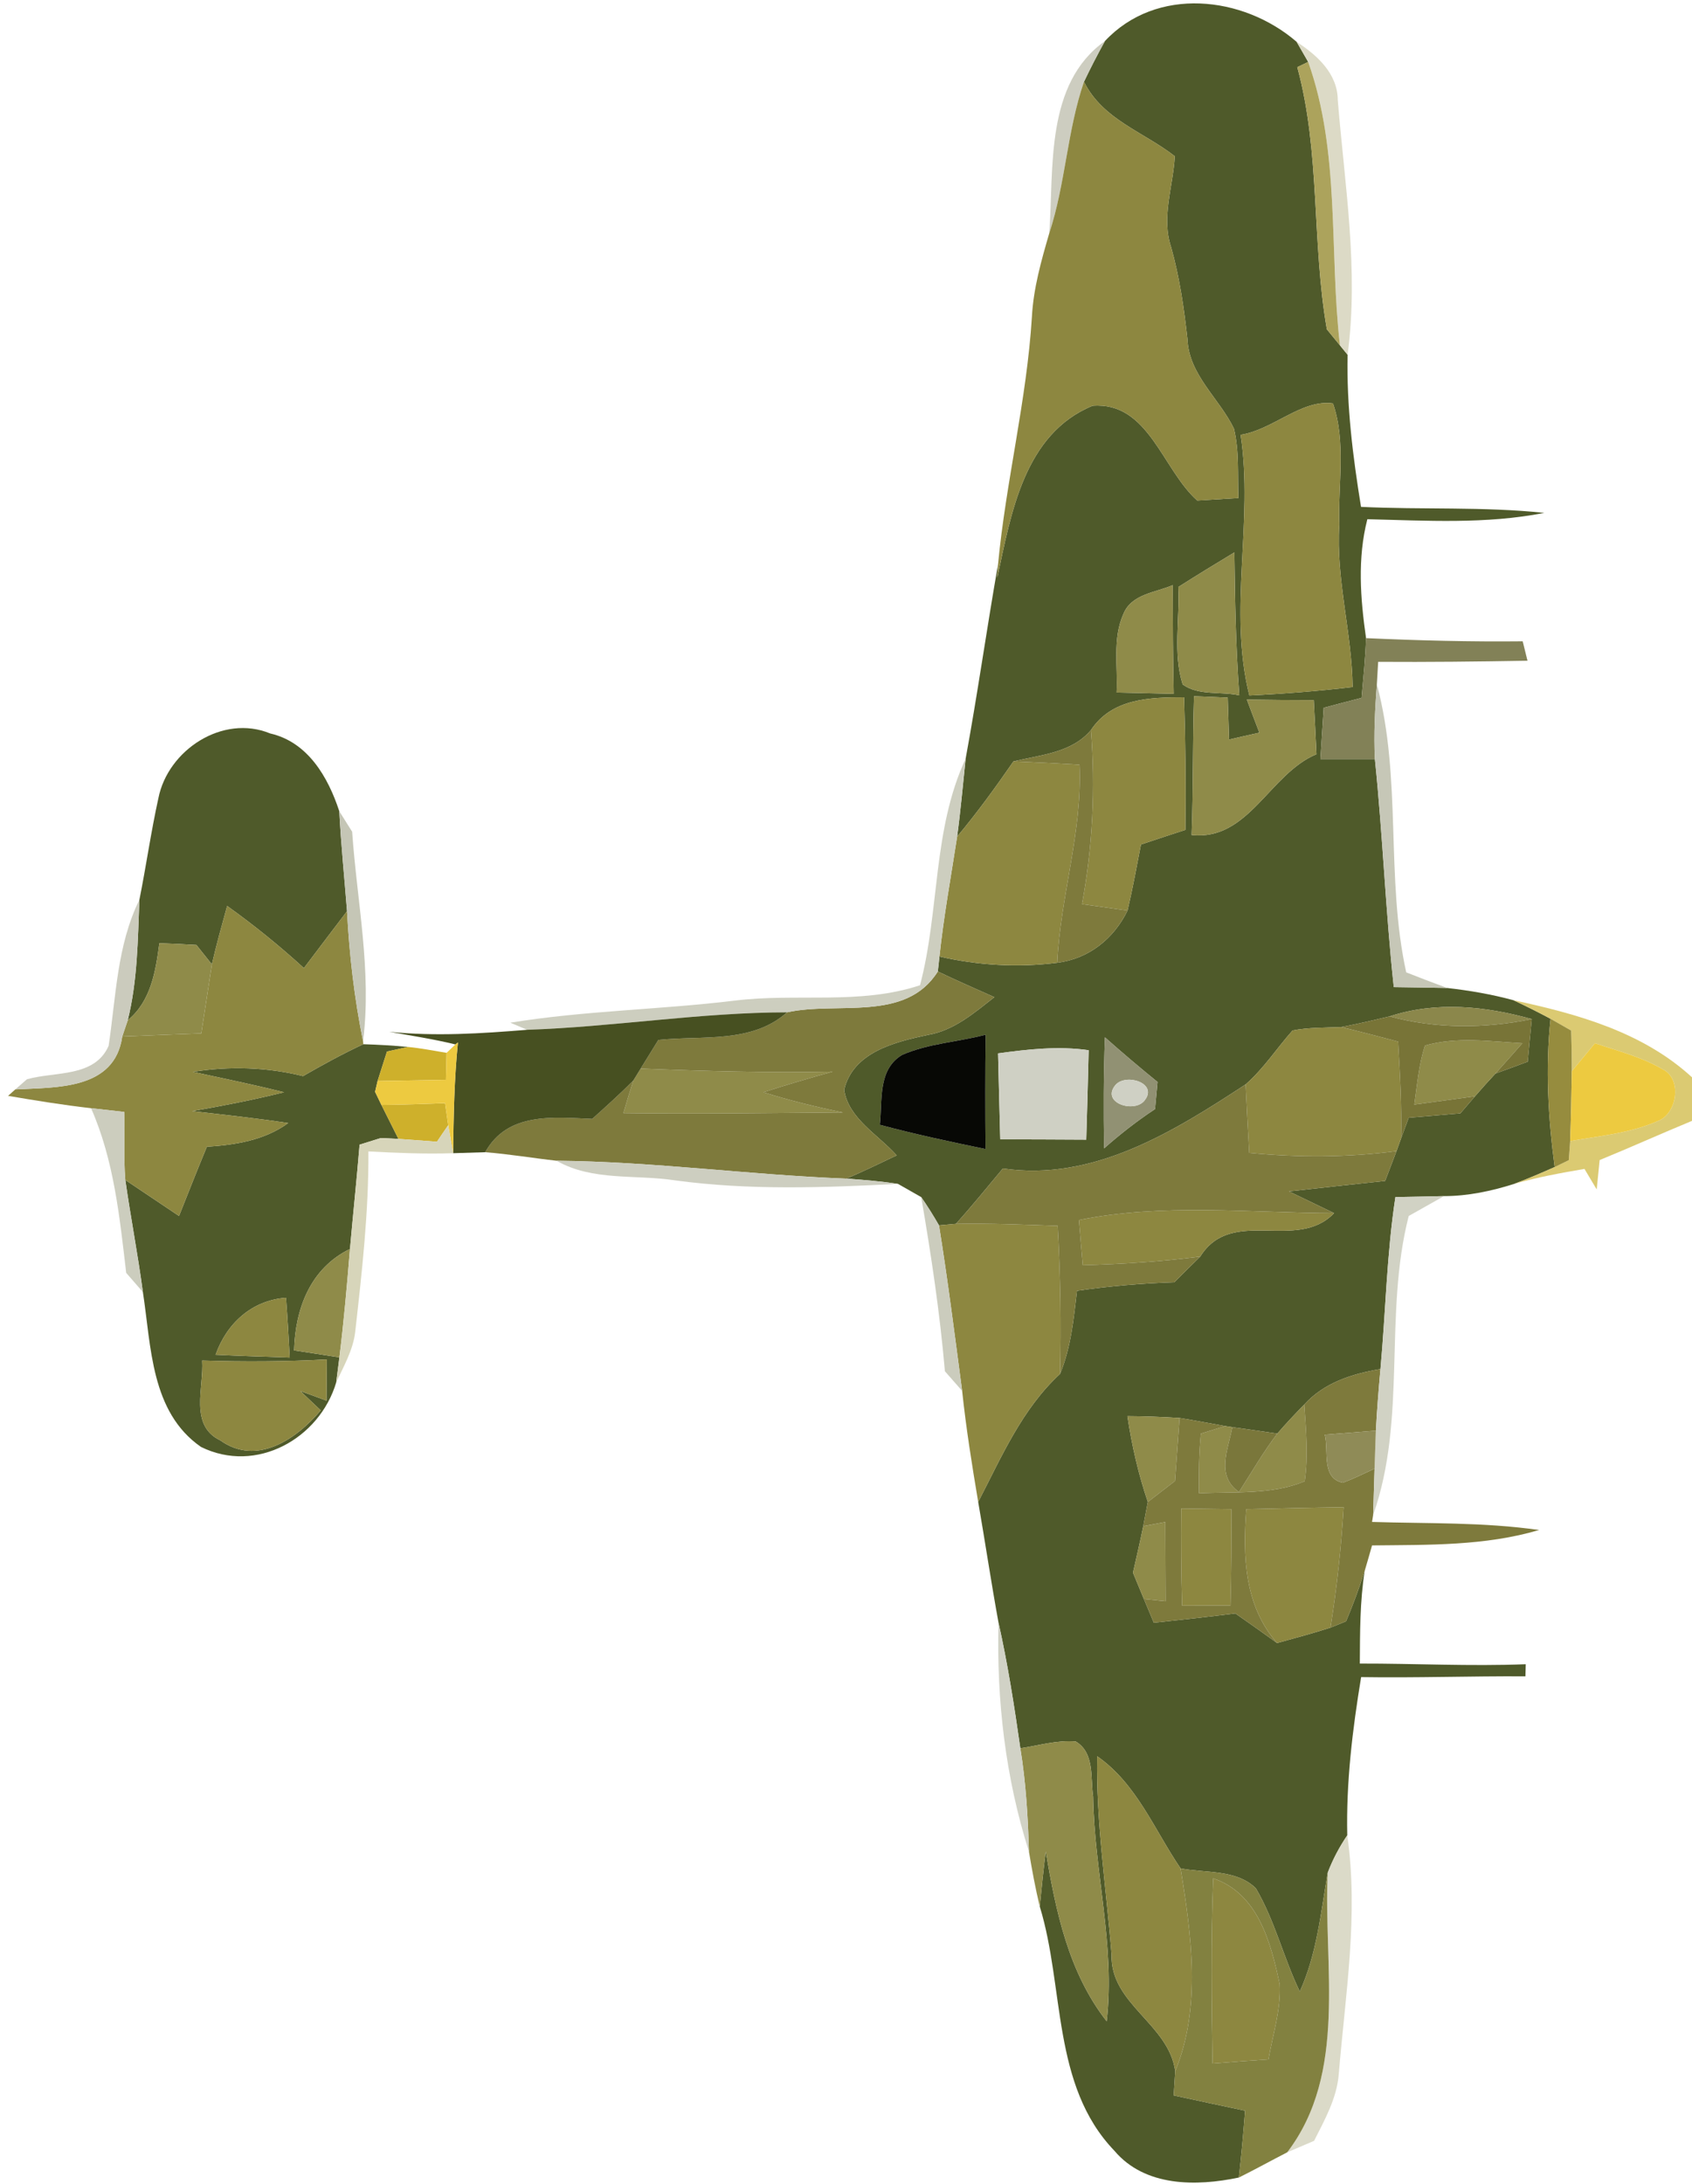 <?xml version="1.0" encoding="UTF-8" ?>
<!DOCTYPE svg PUBLIC "-//W3C//DTD SVG 1.1//EN" "http://www.w3.org/Graphics/SVG/1.1/DTD/svg11.dtd">
<svg width="155pt" height="200pt" viewBox="0 0 155 200" version="1.1" xmlns="http://www.w3.org/2000/svg">
<g id="#ffffffff">
</g>
<g id="#4f5a2aff">
<path fill="#4f5a2a" opacity="1.00" d=" M 101.22 3.76 C 105.93 -1.27 113.86 -0.41 118.78 3.83 C 119.05 4.29 119.58 5.21 119.84 5.67 L 118.84 6.15 C 120.97 13.98 120.16 22.22 121.55 30.16 C 121.85 30.53 122.45 31.27 122.75 31.63 C 122.93 31.85 123.27 32.27 123.45 32.49 C 123.35 37.16 123.93 41.81 124.68 46.42 C 130.27 46.69 135.89 46.38 141.47 46.97 C 136.13 48.02 130.66 47.68 125.26 47.55 C 124.34 51.12 124.62 54.82 125.14 58.44 C 125.08 60.27 124.89 62.09 124.73 63.91 C 123.57 64.21 122.41 64.51 121.26 64.82 C 121.16 66.38 121.06 67.95 120.96 69.52 C 122.62 69.52 124.29 69.52 125.95 69.52 C 126.67 76.47 126.93 83.46 127.68 90.40 C 129.31 90.43 130.94 90.44 132.57 90.48 C 134.62 90.71 136.65 91.06 138.64 91.60 C 139.78 92.13 140.92 92.70 142.04 93.30 C 141.56 97.82 141.82 102.38 142.42 106.88 C 141.20 107.42 139.97 107.95 138.71 108.42 C 136.63 109.08 134.47 109.54 132.28 109.54 C 130.80 109.58 129.31 109.60 127.83 109.63 C 127.03 114.85 126.94 120.13 126.46 125.38 C 123.86 125.81 121.29 126.63 119.48 128.63 C 118.63 129.49 117.80 130.38 117.01 131.29 C 115.64 131.09 114.26 130.89 112.89 130.70 L 112.24 130.60 C 110.85 130.36 109.46 130.08 108.06 129.86 C 106.47 129.76 104.87 129.70 103.28 129.69 C 103.68 132.35 104.28 134.99 105.15 137.55 C 105.05 138.10 104.84 139.22 104.73 139.77 C 104.44 141.19 104.11 142.61 103.79 144.03 C 104.04 144.63 104.54 145.84 104.79 146.44 C 105.02 146.99 105.47 148.07 105.70 148.61 C 108.19 148.35 110.68 148.07 113.17 147.76 C 114.45 148.65 115.72 149.55 116.99 150.47 C 118.62 150.02 120.26 149.58 121.88 149.06 C 122.24 148.91 122.95 148.63 123.31 148.48 C 123.95 146.96 124.52 145.42 125.02 143.85 C 124.57 146.66 124.59 149.51 124.57 152.35 C 129.63 152.34 134.70 152.61 139.77 152.41 C 139.76 152.68 139.75 153.24 139.74 153.52 C 134.72 153.49 129.70 153.67 124.69 153.59 C 123.90 158.38 123.31 163.22 123.42 168.08 C 122.69 169.16 122.09 170.29 121.63 171.50 C 120.99 175.18 120.64 178.94 119.07 182.39 C 117.58 179.30 116.79 175.90 115.05 172.94 C 113.26 171.17 110.44 171.56 108.15 171.11 C 105.75 167.59 104.13 163.36 100.51 160.84 C 100.40 166.93 101.35 172.96 101.83 179.01 C 101.70 183.55 107.05 185.32 107.66 189.67 C 107.62 190.23 107.55 191.34 107.52 191.90 C 109.69 192.37 111.87 192.84 114.06 193.30 C 113.90 195.34 113.72 197.38 113.49 199.42 C 109.58 200.24 104.88 200.28 102.08 196.96 C 96.33 190.97 97.53 182.02 95.25 174.60 C 95.41 172.92 95.59 171.24 95.80 169.56 C 96.72 175.03 97.88 180.63 101.38 185.11 C 102.18 178.21 100.24 171.41 100.14 164.52 C 99.88 162.80 100.29 160.53 98.55 159.49 C 96.84 159.34 95.15 159.86 93.47 160.11 C 92.92 156.25 92.32 152.40 91.47 148.60 C 90.80 144.93 90.25 141.23 89.61 137.55 C 91.75 133.42 93.62 129.04 97.11 125.82 C 98.11 123.41 98.36 120.78 98.66 118.21 C 101.61 117.78 104.59 117.53 107.58 117.43 C 108.37 116.64 109.15 115.85 109.95 115.08 C 112.84 110.44 118.79 114.68 122.21 111.10 C 120.83 110.43 119.45 109.77 118.08 109.11 C 121.01 108.78 123.95 108.46 126.89 108.15 C 127.24 107.24 127.59 106.33 127.93 105.42 L 128.35 104.25 C 128.52 103.78 128.87 102.83 129.05 102.36 C 130.62 102.23 132.20 102.10 133.78 101.96 C 134.11 101.57 134.78 100.79 135.12 100.40 C 135.73 99.70 136.35 99.00 136.99 98.32 C 137.73 98.05 139.21 97.51 139.95 97.23 C 140.07 95.93 140.19 94.63 140.32 93.33 C 136.08 92.14 131.56 91.68 127.30 93.08 C 125.83 93.43 124.35 93.78 122.86 94.06 C 121.38 94.12 119.87 94.09 118.41 94.37 C 116.96 96.00 115.77 97.86 114.11 99.31 C 107.50 103.64 100.16 108.23 91.87 107.01 C 90.45 108.71 89.06 110.43 87.57 112.08 C 87.18 112.11 86.41 112.18 86.02 112.22 C 85.51 111.33 84.97 110.47 84.39 109.63 C 83.86 109.33 82.79 108.72 82.26 108.42 C 80.69 108.18 79.11 108.05 77.53 107.94 C 79.09 107.28 80.61 106.54 82.14 105.81 C 80.47 103.93 77.73 102.45 77.33 99.81 C 78.14 96.35 82.00 95.42 84.99 94.78 C 87.38 94.38 89.24 92.77 91.09 91.32 C 89.36 90.55 87.62 89.79 85.91 88.97 C 85.95 88.63 86.03 87.94 86.06 87.60 C 89.60 88.41 93.24 88.63 96.85 88.17 C 99.74 87.81 102.03 85.97 103.29 83.39 C 103.76 81.39 104.13 79.36 104.52 77.34 C 105.87 76.89 107.23 76.44 108.59 76.00 C 108.64 71.95 108.60 67.90 108.47 63.86 C 105.34 63.86 101.87 63.95 99.94 66.86 C 98.18 68.95 95.33 69.13 92.84 69.73 C 91.21 72.09 89.52 74.42 87.68 76.62 C 88.00 74.25 88.21 71.86 88.46 69.48 C 89.55 63.56 90.39 57.60 91.43 51.67 L 91.36 52.89 C 92.62 47.04 93.81 39.74 100.09 37.16 C 105.22 36.77 106.48 43.00 109.68 45.84 C 110.62 45.78 112.51 45.67 113.45 45.61 C 113.36 43.50 113.54 41.33 113.04 39.26 C 111.71 36.49 108.91 34.34 108.78 31.07 C 108.47 28.24 108.06 25.41 107.29 22.66 C 106.36 19.91 107.47 17.09 107.62 14.31 C 104.79 12.09 101.02 10.96 99.30 7.49 C 99.90 6.23 100.54 4.99 101.22 3.76 M 113.65 39.82 C 114.86 47.77 112.48 55.84 114.45 63.69 C 117.61 63.54 120.77 63.29 123.91 62.92 C 123.85 57.93 122.37 53.06 122.69 48.05 C 122.56 44.37 123.33 40.48 122.11 36.95 C 119.25 36.53 116.61 39.37 113.65 39.82 M 107.94 53.76 C 108.09 56.72 107.44 59.82 108.34 62.68 C 109.81 63.74 111.84 63.30 113.53 63.68 C 113.21 59.33 113.13 54.96 113.08 50.59 C 111.35 51.63 109.64 52.68 107.94 53.76 M 102.92 56.21 C 101.90 58.46 102.41 61.03 102.29 63.42 C 104.04 63.46 105.78 63.50 107.52 63.54 C 107.45 60.22 107.44 56.91 107.43 53.59 C 105.86 54.27 103.67 54.39 102.92 56.21 M 109.38 63.76 C 109.25 68.00 109.32 72.23 109.16 76.47 C 114.40 77.03 116.28 70.87 120.60 69.07 C 120.52 67.42 120.44 65.77 120.35 64.12 C 118.31 64.12 116.26 64.10 114.22 64.07 C 114.60 65.08 114.98 66.09 115.37 67.10 C 114.44 67.31 113.51 67.51 112.59 67.73 C 112.55 66.44 112.51 65.16 112.47 63.89 C 111.70 63.85 110.16 63.79 109.38 63.76 M 82.64 96.61 C 80.39 97.95 80.85 100.79 80.60 103.01 C 83.80 103.87 87.04 104.56 90.28 105.23 C 90.25 101.74 90.25 98.25 90.29 94.76 C 87.76 95.43 85.05 95.55 82.64 96.61 M 101.22 95.00 C 101.09 98.39 101.09 101.78 101.14 105.17 C 102.61 103.87 104.17 102.65 105.81 101.57 C 105.87 100.95 105.98 99.71 106.04 99.09 C 104.40 97.76 102.80 96.40 101.22 95.00 M 91.43 96.47 C 91.50 99.09 91.55 101.71 91.63 104.34 C 94.25 104.35 96.88 104.35 99.51 104.37 C 99.60 101.64 99.66 98.91 99.73 96.18 C 96.96 95.78 94.18 96.09 91.43 96.47 Z" />
<path fill="#4f5a2a" opacity="1.00" d=" M 14.51 73.10 C 15.38 68.69 20.40 65.38 24.75 67.17 C 28.21 67.96 30.06 71.18 31.08 74.29 C 31.24 77.35 31.55 80.40 31.79 83.45 C 30.47 85.19 29.15 86.92 27.84 88.66 C 25.61 86.62 23.26 84.72 20.81 82.97 C 20.32 84.75 19.82 86.52 19.41 88.32 C 19.06 87.88 18.35 86.99 17.99 86.54 C 16.86 86.47 15.73 86.42 14.60 86.38 C 14.26 88.95 13.83 91.69 11.70 93.44 C 12.60 89.83 12.62 86.10 12.77 82.40 C 13.39 79.31 13.83 76.18 14.51 73.10 Z" />
<path fill="#4f5a2a" opacity="1.00" d=" M 27.76 98.55 C 29.57 97.51 31.39 96.51 33.28 95.63 C 34.64 95.67 36.01 95.75 37.37 95.88 C 36.89 95.98 35.93 96.19 35.45 96.30 C 35.23 96.97 34.81 98.32 34.59 99.00 L 34.36 99.99 C 34.50 100.29 34.79 100.89 34.94 101.19 C 35.46 102.23 35.98 103.26 36.50 104.30 C 36.10 104.28 35.30 104.24 34.89 104.22 C 34.40 104.37 33.43 104.68 32.94 104.83 C 32.68 108.01 32.34 111.19 32.06 114.38 C 28.43 116.15 27.05 119.84 26.94 123.67 C 28.32 123.88 29.71 124.09 31.09 124.31 C 31.02 124.88 30.87 126.03 30.80 126.60 C 29.27 131.76 23.47 135.01 18.41 132.51 C 13.80 129.31 13.86 123.32 13.09 118.33 C 12.63 114.89 11.97 111.49 11.48 108.06 C 13.11 109.16 14.75 110.26 16.40 111.36 C 17.24 109.24 18.08 107.12 18.95 105.02 C 21.57 104.85 24.23 104.43 26.40 102.85 C 23.48 102.41 20.54 102.09 17.60 101.76 C 20.43 101.27 23.24 100.72 26.02 100.03 C 23.25 99.34 20.46 98.76 17.67 98.16 C 21.03 97.62 24.45 97.73 27.76 98.55 M 19.75 124.07 C 22.01 124.18 24.27 124.25 26.54 124.32 C 26.44 122.49 26.34 120.67 26.20 118.85 C 23.08 119.08 20.77 121.19 19.75 124.07 M 18.52 124.60 C 18.69 127.06 17.31 130.54 20.18 131.91 C 23.53 134.30 27.17 131.79 29.38 129.16 C 28.91 128.72 27.97 127.83 27.51 127.39 C 28.11 127.61 29.31 128.05 29.91 128.27 C 29.92 127.32 29.93 125.44 29.94 124.50 C 26.14 124.70 22.33 124.72 18.52 124.60 Z" />
</g>
<g id="#cdcdc0ff">
<path fill="#cdcdc0" opacity="1.00" d=" M 96.12 21.36 C 96.55 15.42 95.71 7.68 101.22 3.76 C 100.54 4.99 99.90 6.23 99.30 7.49 C 97.75 12.00 97.61 16.84 96.12 21.36 Z" />
</g>
<g id="#dcdac6ff">
<path fill="#dcdac6" opacity="1.00" d=" M 118.78 3.83 C 120.66 5.06 122.53 6.73 122.55 9.16 C 123.18 16.92 124.49 24.70 123.45 32.49 C 123.27 32.27 122.93 31.85 122.75 31.63 C 121.75 23.00 122.80 13.99 119.84 5.67 C 119.58 5.21 119.05 4.29 118.78 3.83 Z" />
</g>
<g id="#aca35cff">
<path fill="#aca35c" opacity="1.00" d=" M 118.84 6.15 L 119.84 5.67 C 122.80 13.99 121.75 23.00 122.75 31.63 C 122.45 31.27 121.85 30.53 121.55 30.16 C 120.16 22.22 120.97 13.98 118.84 6.15 Z" />
</g>
<g id="#8d8740ff">
<path fill="#8d8740" opacity="1.00" d=" M 96.12 21.36 C 97.61 16.84 97.75 12.00 99.30 7.49 C 101.02 10.96 104.79 12.09 107.62 14.31 C 107.47 17.09 106.36 19.91 107.29 22.66 C 108.06 25.41 108.47 28.24 108.78 31.07 C 108.91 34.34 111.71 36.49 113.04 39.26 C 113.54 41.33 113.36 43.50 113.45 45.61 C 112.51 45.67 110.62 45.78 109.68 45.84 C 106.48 43.00 105.22 36.77 100.09 37.16 C 93.81 39.74 92.62 47.04 91.36 52.89 L 91.43 51.67 C 92.15 44.08 94.06 36.64 94.53 29.02 C 94.67 26.39 95.39 23.87 96.12 21.36 Z" />
<path fill="#8d8740" opacity="1.00" d=" M 113.65 39.82 C 116.61 39.37 119.25 36.53 122.11 36.95 C 123.33 40.48 122.56 44.37 122.69 48.05 C 122.37 53.06 123.85 57.93 123.91 62.92 C 120.77 63.29 117.61 63.54 114.45 63.69 C 112.48 55.84 114.86 47.77 113.65 39.82 Z" />
<path fill="#8d8740" opacity="1.00" d=" M 99.94 66.86 C 101.87 63.95 105.34 63.86 108.47 63.86 C 108.60 67.90 108.64 71.95 108.59 76.00 C 107.23 76.44 105.87 76.89 104.52 77.34 C 104.13 79.36 103.76 81.39 103.29 83.39 C 101.90 83.19 100.51 83.00 99.12 82.80 C 100.10 77.54 100.35 72.18 99.94 66.86 Z" />
<path fill="#8d8740" opacity="1.00" d=" M 87.68 76.62 C 89.52 74.42 91.21 72.09 92.84 69.73 C 94.86 69.81 96.87 69.91 98.89 70.03 C 99.17 76.17 97.14 82.07 96.85 88.17 C 93.24 88.63 89.60 88.41 86.06 87.60 C 86.45 83.92 87.12 80.28 87.68 76.62 Z" />
<path fill="#8d8740" opacity="1.00" d=" M 20.81 82.97 C 23.26 84.72 25.61 86.62 27.84 88.66 C 29.15 86.92 30.47 85.19 31.79 83.45 C 32.00 87.45 32.46 91.44 33.26 95.36 L 33.28 95.63 C 31.39 96.51 29.57 97.51 27.76 98.55 C 24.45 97.73 21.03 97.62 17.67 98.16 C 20.46 98.76 23.25 99.34 26.02 100.03 C 23.24 100.72 20.43 101.27 17.60 101.76 C 20.54 102.09 23.48 102.41 26.40 102.85 C 24.23 104.43 21.57 104.85 18.95 105.02 C 18.08 107.12 17.24 109.24 16.40 111.36 C 14.75 110.26 13.11 109.16 11.48 108.06 C 11.31 105.98 11.45 103.90 11.38 101.83 C 10.62 101.74 9.10 101.57 8.34 101.49 C 5.79 101.20 3.27 100.79 0.74 100.36 C 0.91 100.21 1.24 99.92 1.40 99.77 C 5.19 99.57 10.51 99.82 11.20 94.92 C 13.62 94.82 16.03 94.73 18.44 94.64 C 18.76 92.53 19.08 90.43 19.41 88.32 C 19.82 86.52 20.32 84.75 20.81 82.97 Z" />
<path fill="#8d8740" opacity="1.00" d=" M 118.41 94.37 C 119.87 94.09 121.38 94.12 122.86 94.06 C 124.61 94.47 126.34 94.94 128.08 95.39 C 128.25 98.34 128.42 101.29 128.35 104.25 L 127.93 105.42 C 123.45 106.01 118.93 106.02 114.44 105.58 C 114.32 103.49 114.21 101.40 114.11 99.31 C 115.77 97.86 116.96 96.00 118.41 94.37 Z" />
<path fill="#8d8740" opacity="1.00" d=" M 98.84 111.73 C 106.52 110.18 114.43 111.07 122.21 111.10 C 118.79 114.68 112.84 110.44 109.95 115.08 C 106.38 115.54 102.79 115.77 99.19 115.87 C 99.07 114.49 98.95 113.11 98.84 111.73 Z" />
<path fill="#8d8740" opacity="1.00" d=" M 86.02 112.22 C 86.41 112.18 87.18 112.11 87.57 112.08 C 90.68 112.02 93.78 112.16 96.89 112.26 C 97.15 116.78 97.22 121.30 97.11 125.82 C 93.62 129.04 91.75 133.42 89.61 137.55 C 89.04 134.17 88.50 130.79 88.14 127.38 C 87.47 122.32 86.83 117.26 86.02 112.22 Z" />
<path fill="#8d8740" opacity="1.00" d=" M 19.75 124.07 C 20.77 121.19 23.08 119.08 26.20 118.85 C 26.34 120.67 26.44 122.49 26.54 124.32 C 24.27 124.25 22.01 124.18 19.75 124.07 Z" />
<path fill="#8d8740" opacity="1.00" d=" M 18.52 124.60 C 22.33 124.72 26.14 124.70 29.94 124.50 C 29.93 125.44 29.92 127.32 29.91 128.27 C 29.31 128.05 28.11 127.61 27.51 127.39 C 27.97 127.83 28.91 128.72 29.38 129.16 C 27.17 131.79 23.53 134.30 20.18 131.91 C 17.31 130.54 18.69 127.06 18.52 124.60 Z" />
<path fill="#8d8740" opacity="1.00" d=" M 108.21 138.15 C 109.74 138.17 111.27 138.19 112.80 138.21 C 112.82 141.15 112.80 144.09 112.72 147.04 C 111.24 147.04 109.76 147.04 108.29 147.05 C 108.20 144.08 108.18 141.12 108.21 138.15 Z" />
<path fill="#8d8740" opacity="1.00" d=" M 114.17 138.21 C 117.14 138.14 120.12 138.07 123.09 138.03 C 122.86 141.72 122.47 145.40 121.88 149.06 C 120.26 149.58 118.62 150.02 116.99 150.47 C 113.99 147.06 113.84 142.51 114.17 138.21 Z" />
<path fill="#8d8740" opacity="1.00" d=" M 100.51 160.84 C 104.13 163.36 105.75 167.59 108.15 171.11 C 109.14 177.18 110.07 183.83 107.66 189.67 C 107.05 185.32 101.70 183.55 101.83 179.01 C 101.35 172.96 100.40 166.93 100.51 160.84 Z" />
<path fill="#8d8740" opacity="1.00" d=" M 111.14 172.02 C 115.26 173.42 116.43 177.92 117.23 181.73 C 117.35 184.05 116.60 186.33 116.20 188.60 C 114.49 188.71 112.79 188.84 111.08 188.98 C 110.98 183.33 110.92 177.67 111.14 172.02 Z" />
</g>
<g id="#8f8b49ff">
<path fill="#8f8b49" opacity="1.00" d=" M 107.94 53.76 C 109.64 52.68 111.35 51.63 113.08 50.59 C 113.13 54.96 113.21 59.33 113.53 63.68 C 111.84 63.30 109.81 63.74 108.34 62.68 C 107.44 59.82 108.09 56.72 107.94 53.76 Z" />
<path fill="#8f8b49" opacity="1.00" d=" M 102.92 56.21 C 103.67 54.39 105.86 54.27 107.43 53.59 C 107.44 56.91 107.45 60.22 107.52 63.54 C 105.78 63.50 104.04 63.46 102.29 63.42 C 102.41 61.03 101.90 58.46 102.92 56.21 Z" />
<path fill="#8f8b49" opacity="1.00" d=" M 109.38 63.76 C 110.16 63.79 111.70 63.85 112.47 63.89 C 112.51 65.16 112.55 66.44 112.59 67.73 C 113.51 67.51 114.44 67.31 115.37 67.10 C 114.98 66.09 114.60 65.08 114.22 64.07 C 116.26 64.10 118.31 64.12 120.35 64.12 C 120.44 65.77 120.52 67.42 120.60 69.07 C 116.28 70.87 114.40 77.03 109.16 76.47 C 109.32 72.23 109.25 68.00 109.38 63.76 Z" />
<path fill="#8f8b49" opacity="1.00" d=" M 14.60 86.38 C 15.73 86.42 16.86 86.47 17.99 86.54 C 18.35 86.99 19.06 87.88 19.41 88.32 C 19.08 90.43 18.76 92.53 18.44 94.64 C 16.03 94.73 13.62 94.82 11.20 94.92 C 11.33 94.55 11.57 93.81 11.70 93.44 C 13.83 91.69 14.26 88.95 14.60 86.38 Z" />
<path fill="#8f8b49" opacity="1.00" d=" M 130.54 95.75 C 133.45 94.92 136.50 95.37 139.46 95.54 C 138.64 96.47 137.82 97.40 136.99 98.32 C 136.35 99.00 135.73 99.70 135.12 100.40 C 133.27 100.66 131.41 100.91 129.56 101.16 C 129.82 99.35 129.97 97.50 130.54 95.75 Z" />
<path fill="#8f8b49" opacity="1.00" d=" M 58.02 98.95 C 58.19 98.68 58.52 98.13 58.69 97.86 C 64.55 98.09 70.42 98.26 76.29 98.14 C 74.16 98.73 72.04 99.35 69.94 100.03 C 72.33 100.78 74.77 101.38 77.22 101.88 C 70.52 101.93 63.81 102.03 57.11 101.94 C 57.40 100.94 57.70 99.94 58.02 98.95 Z" />
<path fill="#8f8b49" opacity="1.00" d=" M 26.94 123.67 C 27.05 119.84 28.43 116.15 32.06 114.38 C 31.79 117.69 31.50 121.01 31.09 124.31 C 29.71 124.09 28.32 123.88 26.94 123.67 Z" />
<path fill="#8f8b49" opacity="1.00" d=" M 119.48 128.63 C 119.64 130.97 119.86 133.33 119.52 135.66 C 116.46 136.92 113.07 136.59 109.84 136.76 C 109.81 134.94 109.83 133.11 110.01 131.29 C 110.57 131.12 111.68 130.77 112.24 130.60 L 112.89 130.70 C 112.51 132.74 111.36 135.15 113.50 136.64 C 114.65 134.84 115.72 132.99 117.01 131.29 C 117.80 130.38 118.63 129.49 119.48 128.63 Z" />
<path fill="#8f8b49" opacity="1.00" d=" M 103.28 129.69 C 104.87 129.70 106.47 129.76 108.06 129.86 C 107.92 131.78 107.78 133.70 107.64 135.63 C 106.81 136.27 105.98 136.91 105.15 137.55 C 104.28 134.99 103.68 132.35 103.28 129.69 Z" />
<path fill="#8f8b49" opacity="1.00" d=" M 104.73 139.77 C 105.24 139.68 106.24 139.49 106.75 139.39 C 106.76 141.80 106.77 144.22 106.78 146.64 C 106.28 146.59 105.29 146.49 104.79 146.44 C 104.54 145.84 104.04 144.63 103.79 144.03 C 104.11 142.61 104.44 141.19 104.73 139.77 Z" />
<path fill="#8f8b49" opacity="1.00" d=" M 93.47 160.11 C 95.15 159.86 96.84 159.34 98.55 159.49 C 100.29 160.53 99.88 162.80 100.14 164.52 C 100.24 171.41 102.18 178.21 101.38 185.11 C 97.88 180.63 96.72 175.03 95.80 169.56 C 95.59 171.24 95.41 172.92 95.25 174.60 C 94.85 172.94 94.54 171.26 94.26 169.58 C 94.17 166.41 93.98 163.24 93.47 160.11 Z" />
</g>
<g id="#828157ff">
<path fill="#828157" opacity="1.00" d=" M 125.14 58.44 C 129.92 58.66 134.70 58.78 139.49 58.73 C 139.60 59.17 139.82 60.07 139.93 60.51 C 135.37 60.59 130.81 60.64 126.25 60.61 C 126.22 61.13 126.16 62.16 126.13 62.67 C 125.96 64.95 125.84 67.24 125.95 69.52 C 124.29 69.52 122.62 69.52 120.96 69.52 C 121.06 67.95 121.16 66.38 121.26 64.82 C 122.41 64.51 123.57 64.21 124.73 63.91 C 124.89 62.09 125.08 60.27 125.14 58.44 Z" />
</g>
<g id="#c6c7b7ff">
<path fill="#c6c7b7" opacity="1.00" d=" M 126.13 62.67 C 128.45 71.31 126.91 80.34 128.82 89.05 C 130.06 89.54 131.31 90.02 132.57 90.48 C 130.94 90.44 129.31 90.43 127.68 90.40 C 126.93 83.46 126.67 76.47 125.95 69.52 C 125.84 67.24 125.96 64.95 126.13 62.67 Z" />
</g>
<g id="#7e7a3cff">
<path fill="#7e7a3c" opacity="1.00" d=" M 92.84 69.73 C 95.33 69.13 98.18 68.95 99.94 66.86 C 100.35 72.18 100.10 77.54 99.12 82.80 C 100.51 83.00 101.90 83.19 103.29 83.39 C 102.03 85.97 99.74 87.81 96.85 88.17 C 97.14 82.07 99.17 76.17 98.89 70.03 C 96.87 69.91 94.86 69.81 92.84 69.73 Z" />
<path fill="#7e7a3c" opacity="1.00" d=" M 72.10 92.71 C 76.70 91.69 82.97 93.66 85.91 88.97 C 87.62 89.79 89.36 90.55 91.09 91.32 C 89.24 92.77 87.38 94.38 84.99 94.78 C 82.00 95.42 78.14 96.35 77.33 99.81 C 77.73 102.45 80.47 103.93 82.14 105.81 C 80.61 106.54 79.09 107.28 77.53 107.94 C 68.66 107.60 59.85 106.38 50.98 106.30 C 48.80 106.06 46.63 105.69 44.45 105.52 C 46.49 101.83 50.68 102.32 54.25 102.47 C 55.53 101.32 56.81 100.17 58.02 98.95 C 57.70 99.94 57.40 100.94 57.11 101.94 C 63.81 102.03 70.52 101.93 77.22 101.88 C 74.77 101.38 72.33 100.78 69.94 100.03 C 72.04 99.35 74.16 98.73 76.29 98.14 C 70.42 98.26 64.55 98.09 58.69 97.86 C 59.23 96.98 59.77 96.11 60.31 95.24 C 64.29 94.81 68.86 95.60 72.10 92.71 Z" />
<path fill="#7e7a3c" opacity="1.00" d=" M 91.87 107.01 C 100.16 108.23 107.50 103.64 114.11 99.31 C 114.21 101.40 114.32 103.49 114.44 105.58 C 118.93 106.02 123.45 106.01 127.93 105.42 C 127.59 106.33 127.24 107.24 126.89 108.15 C 123.95 108.46 121.01 108.78 118.08 109.11 C 119.45 109.77 120.83 110.43 122.21 111.10 C 114.43 111.07 106.52 110.18 98.84 111.73 C 98.95 113.11 99.07 114.49 99.19 115.87 C 102.79 115.77 106.38 115.54 109.95 115.08 C 109.15 115.85 108.37 116.64 107.58 117.43 C 104.59 117.53 101.61 117.78 98.66 118.21 C 98.36 120.78 98.11 123.41 97.11 125.82 C 97.22 121.30 97.15 116.78 96.89 112.26 C 93.78 112.16 90.68 112.02 87.57 112.08 C 89.06 110.43 90.45 108.71 91.87 107.01 Z" />
<path fill="#7e7a3c" opacity="1.00" d=" M 119.48 128.63 C 121.29 126.63 123.86 125.81 126.46 125.38 C 126.29 127.26 126.14 129.14 126.04 131.02 C 124.48 131.14 122.92 131.27 121.36 131.39 C 121.74 132.90 121.01 135.35 123.01 135.79 C 124.00 135.42 124.96 134.95 125.92 134.50 C 125.88 135.91 125.83 137.33 125.79 138.75 L 125.69 139.38 C 130.79 139.54 135.92 139.39 140.99 140.12 C 136.02 141.59 130.82 141.47 125.69 141.53 C 125.53 142.11 125.19 143.27 125.02 143.85 C 124.52 145.42 123.95 146.96 123.31 148.48 C 122.95 148.63 122.24 148.91 121.88 149.06 C 122.47 145.40 122.86 141.72 123.09 138.03 C 120.12 138.07 117.14 138.14 114.17 138.21 C 113.84 142.51 113.99 147.06 116.99 150.47 C 115.72 149.55 114.45 148.65 113.17 147.76 C 110.68 148.07 108.19 148.35 105.70 148.61 C 105.47 148.07 105.02 146.99 104.79 146.44 C 105.29 146.49 106.28 146.59 106.78 146.64 C 106.77 144.22 106.76 141.80 106.75 139.39 C 106.24 139.49 105.24 139.68 104.73 139.77 C 104.84 139.22 105.05 138.10 105.15 137.55 C 105.98 136.91 106.81 136.27 107.64 135.63 C 107.78 133.70 107.92 131.78 108.06 129.86 C 109.46 130.08 110.85 130.36 112.24 130.60 C 111.68 130.77 110.57 131.12 110.01 131.29 C 109.83 133.11 109.81 134.94 109.84 136.76 C 113.07 136.59 116.46 136.92 119.52 135.66 C 119.86 133.33 119.64 130.97 119.48 128.63 M 108.21 138.15 C 108.18 141.12 108.20 144.08 108.29 147.05 C 109.76 147.04 111.24 147.04 112.72 147.04 C 112.80 144.09 112.82 141.15 112.80 138.21 C 111.27 138.19 109.74 138.17 108.21 138.15 Z" />
</g>
<g id="#cdcebfff">
<path fill="#cdcebf" opacity="1.00" d=" M 84.28 90.23 C 86.09 83.38 85.42 76.01 88.46 69.48 C 88.21 71.86 88.00 74.25 87.68 76.62 C 87.12 80.28 86.45 83.92 86.06 87.60 C 86.03 87.94 85.95 88.63 85.91 88.97 C 82.97 93.66 76.70 91.69 72.10 92.71 C 64.13 92.72 56.25 94.04 48.29 94.31 C 47.91 94.15 47.14 93.82 46.75 93.66 C 53.55 92.55 60.45 92.47 67.28 91.64 C 72.93 90.93 78.76 92.06 84.28 90.23 Z" />
</g>
<g id="#c5c6b6ff">
<path fill="#c5c6b6" opacity="1.00" d=" M 31.08 74.29 C 31.38 74.76 31.97 75.70 32.26 76.17 C 32.70 82.56 34.07 88.94 33.26 95.36 C 32.46 91.44 32.00 87.45 31.79 83.45 C 31.55 80.40 31.24 77.35 31.08 74.29 Z" />
</g>
<g id="#cbcbbdff">
<path fill="#cbcbbd" opacity="1.00" d=" M 9.95 95.78 C 10.63 91.27 10.71 86.58 12.77 82.40 C 12.62 86.10 12.60 89.83 11.70 93.44 C 11.57 93.81 11.33 94.55 11.20 94.92 C 10.51 99.82 5.19 99.57 1.40 99.77 L 2.47 98.84 C 5.03 98.11 8.66 98.70 9.95 95.78 Z" />
</g>
<g id="#dbca72ff">
<path fill="#dbca72" opacity="1.00" d=" M 138.64 91.60 C 144.48 92.85 150.48 94.51 155.00 98.66 L 155.00 102.65 C 152.17 103.82 149.37 105.08 146.54 106.24 C 146.47 106.91 146.34 108.26 146.27 108.93 C 145.99 108.46 145.43 107.52 145.15 107.05 C 142.99 107.42 140.83 107.81 138.71 108.42 C 139.97 107.95 141.20 107.42 142.42 106.88 C 142.74 106.72 143.39 106.41 143.71 106.25 C 143.74 105.81 143.81 104.94 143.84 104.50 C 146.53 104.03 149.31 103.79 151.83 102.68 C 153.65 102.04 154.13 98.81 152.32 97.93 C 150.40 96.80 148.21 96.25 146.11 95.54 C 145.40 96.39 144.69 97.25 143.99 98.10 C 143.99 96.86 143.97 95.62 143.93 94.38 C 143.46 94.11 142.51 93.57 142.04 93.30 C 140.92 92.70 139.78 92.13 138.64 91.60 Z" />
</g>
<g id="#8b874bff">
<path fill="#8b874b" opacity="1.00" d=" M 127.30 93.08 C 131.56 91.68 136.08 92.14 140.32 93.33 C 136.01 94.21 131.56 94.24 127.30 93.08 Z" />
</g>
<g id="#475021ff">
<path fill="#475021" opacity="1.00" d=" M 48.29 94.31 C 56.25 94.04 64.13 92.72 72.10 92.71 C 68.86 95.60 64.29 94.81 60.31 95.24 C 59.77 96.11 59.23 96.98 58.69 97.86 C 58.52 98.13 58.19 98.68 58.02 98.95 C 56.81 100.17 55.53 101.32 54.25 102.47 C 50.68 102.32 46.49 101.83 44.45 105.52 C 43.71 105.54 42.24 105.59 41.51 105.61 C 41.55 102.23 41.61 98.84 41.95 95.47 L 41.72 95.65 C 39.72 95.16 37.68 94.85 35.66 94.49 C 39.87 94.93 44.09 94.65 48.29 94.31 Z" />
</g>
<g id="#787437ff">
<path fill="#787437" opacity="1.00" d=" M 122.86 94.06 C 124.35 93.78 125.83 93.43 127.30 93.08 C 131.56 94.24 136.01 94.21 140.32 93.33 C 140.19 94.63 140.07 95.93 139.95 97.23 C 139.21 97.51 137.73 98.05 136.99 98.32 C 137.82 97.40 138.64 96.47 139.46 95.54 C 136.50 95.37 133.45 94.92 130.54 95.75 C 129.97 97.50 129.82 99.35 129.56 101.16 C 131.41 100.91 133.27 100.66 135.12 100.40 C 134.78 100.79 134.11 101.57 133.78 101.96 C 132.20 102.10 130.62 102.23 129.05 102.36 C 128.87 102.83 128.52 103.78 128.35 104.25 C 128.42 101.29 128.25 98.34 128.08 95.39 C 126.34 94.94 124.61 94.47 122.86 94.06 Z" />
</g>
<g id="#968c3eff">
<path fill="#968c3e" opacity="1.00" d=" M 142.04 93.30 C 142.51 93.57 143.46 94.11 143.93 94.38 C 143.97 95.62 143.99 96.86 143.99 98.10 C 143.96 100.24 143.92 102.37 143.84 104.50 C 143.81 104.94 143.74 105.81 143.71 106.25 C 143.39 106.41 142.74 106.72 142.42 106.88 C 141.82 102.38 141.56 97.82 142.04 93.30 Z" />
</g>
<g id="#070805ff">
<path fill="#070805" opacity="1.00" d=" M 82.64 96.61 C 85.05 95.55 87.76 95.43 90.29 94.76 C 90.25 98.25 90.25 101.74 90.28 105.23 C 87.04 104.56 83.80 103.87 80.60 103.01 C 80.85 100.79 80.39 97.95 82.64 96.61 Z" />
</g>
<g id="#919173ff">
<path fill="#919173" opacity="1.00" d=" M 101.22 95.00 C 102.80 96.40 104.40 97.76 106.04 99.09 C 105.98 99.71 105.87 100.95 105.81 101.57 C 104.17 102.65 102.61 103.87 101.14 105.17 C 101.09 101.78 101.09 98.39 101.22 95.00 M 102.14 99.42 C 100.88 101.04 103.96 101.97 104.86 100.77 C 106.13 99.16 103.04 98.23 102.14 99.42 Z" />
</g>
<g id="#ceb02bff">
<path fill="#ceb02b" opacity="1.00" d=" M 37.37 95.88 C 38.56 95.99 39.73 96.23 40.91 96.42 C 40.89 97.04 40.87 98.27 40.85 98.89 C 38.77 98.93 36.68 98.96 34.59 99.00 C 34.81 98.32 35.23 96.97 35.45 96.30 C 35.93 96.19 36.89 95.98 37.37 95.88 Z" />
<path fill="#ceb02b" opacity="1.00" d=" M 34.94 101.19 C 36.88 101.17 38.83 101.10 40.77 101.03 C 40.84 101.54 40.99 102.54 41.06 103.05 C 40.80 103.42 40.28 104.18 40.03 104.56 C 39.15 104.49 37.38 104.37 36.50 104.30 C 35.98 103.26 35.46 102.23 34.94 101.19 Z" />
</g>
<g id="#edca40ff">
<path fill="#edca40" opacity="1.00" d=" M 40.91 96.42 C 41.11 96.23 41.52 95.84 41.72 95.65 L 41.95 95.47 C 41.61 98.84 41.55 102.23 41.51 105.61 C 41.40 104.97 41.17 103.69 41.06 103.05 C 40.99 102.54 40.84 101.54 40.77 101.03 C 38.83 101.10 36.88 101.17 34.94 101.19 C 34.79 100.89 34.50 100.29 34.36 99.99 L 34.59 99.00 C 36.68 98.96 38.77 98.93 40.85 98.89 C 40.87 98.27 40.89 97.04 40.91 96.42 Z" />
<path fill="#edca40" opacity="1.00" d=" M 143.99 98.10 C 144.69 97.25 145.40 96.39 146.11 95.54 C 148.21 96.25 150.40 96.80 152.32 97.93 C 154.13 98.81 153.65 102.04 151.83 102.68 C 149.31 103.79 146.53 104.03 143.84 104.50 C 143.92 102.37 143.96 100.24 143.99 98.10 Z" />
</g>
<g id="#cfd0c4ff">
<path fill="#cfd0c4" opacity="1.00" d=" M 91.43 96.47 C 94.18 96.09 96.96 95.78 99.73 96.18 C 99.66 98.91 99.60 101.64 99.51 104.37 C 96.88 104.35 94.25 104.35 91.63 104.34 C 91.55 101.71 91.50 99.09 91.43 96.47 Z" />
<path fill="#cfd0c4" opacity="1.00" d=" M 102.14 99.42 C 103.04 98.23 106.13 99.16 104.86 100.77 C 103.96 101.97 100.88 101.04 102.14 99.42 Z" />
</g>
<g id="#cccdbeff">
<path fill="#cccdbe" opacity="1.00" d=" M 8.34 101.49 C 9.10 101.57 10.62 101.74 11.38 101.83 C 11.45 103.90 11.31 105.98 11.48 108.06 C 11.97 111.49 12.63 114.89 13.09 118.33 C 12.71 117.89 11.94 117.01 11.56 116.57 C 10.96 111.46 10.44 106.24 8.34 101.49 Z" />
</g>
<g id="#d7d5baff">
<path fill="#d7d5ba" opacity="1.00" d=" M 40.03 104.56 C 40.28 104.18 40.80 103.42 41.06 103.05 C 41.17 103.69 41.40 104.97 41.51 105.61 C 38.92 105.70 36.33 105.58 33.75 105.45 C 33.78 110.98 33.16 116.48 32.54 121.97 C 32.35 123.63 31.49 125.11 30.80 126.60 C 30.87 126.03 31.02 124.88 31.09 124.31 C 31.50 121.01 31.79 117.69 32.06 114.38 C 32.34 111.19 32.68 108.01 32.94 104.83 C 33.43 104.68 34.40 104.37 34.89 104.22 C 35.30 104.24 36.10 104.28 36.50 104.30 C 37.38 104.37 39.15 104.49 40.03 104.56 Z" />
</g>
<g id="#cdcec0ff">
<path fill="#cdcec0" opacity="1.00" d=" M 50.98 106.30 C 59.85 106.38 68.66 107.60 77.53 107.94 C 79.11 108.05 80.69 108.18 82.26 108.42 C 75.46 108.77 68.62 109.02 61.85 108.10 C 58.23 107.54 54.28 108.19 50.98 106.30 Z" />
</g>
<g id="#cbccbdff">
<path fill="#cbccbd" opacity="1.00" d=" M 84.39 109.63 C 84.97 110.47 85.51 111.33 86.02 112.22 C 86.83 117.26 87.47 122.32 88.14 127.38 C 87.74 126.93 86.96 126.03 86.56 125.58 C 86.10 120.23 85.30 114.92 84.39 109.63 Z" />
</g>
<g id="#d1d2c4ff">
<path fill="#d1d2c4" opacity="1.00" d=" M 127.83 109.63 C 129.31 109.60 130.80 109.58 132.28 109.54 C 131.20 110.15 130.13 110.75 129.05 111.36 C 126.74 120.37 128.91 129.89 125.79 138.75 C 125.83 137.33 125.88 135.91 125.92 134.50 C 125.95 133.63 126.01 131.89 126.04 131.02 C 126.14 129.14 126.29 127.26 126.46 125.38 C 126.94 120.13 127.03 114.85 127.83 109.63 Z" />
</g>
<g id="#7a773bff">
<path fill="#7a773b" opacity="1.00" d=" M 112.89 130.70 C 114.26 130.89 115.64 131.09 117.01 131.29 C 115.72 132.99 114.65 134.84 113.50 136.64 C 111.36 135.15 112.51 132.74 112.89 130.70 Z" />
</g>
<g id="#8f8b57ff">
<path fill="#8f8b57" opacity="1.00" d=" M 121.36 131.39 C 122.92 131.27 124.48 131.14 126.04 131.02 C 126.01 131.89 125.95 133.63 125.92 134.50 C 124.96 134.95 124.00 135.42 123.01 135.79 C 121.01 135.35 121.74 132.90 121.36 131.39 Z" />
</g>
<g id="#d1d2c6ff">
<path fill="#d1d2c6" opacity="1.00" d=" M 94.26 169.58 C 92.11 162.83 91.28 155.68 91.47 148.60 C 92.32 152.40 92.92 156.25 93.47 160.11 C 93.98 163.24 94.17 166.41 94.26 169.58 Z" />
</g>
<g id="#dbdac8ff">
<path fill="#dbdac8" opacity="1.00" d=" M 123.42 168.08 C 124.47 175.38 123.24 182.69 122.64 189.96 C 122.46 192.17 121.36 194.12 120.38 196.06 C 119.76 196.32 118.53 196.85 117.92 197.11 C 123.49 189.82 121.22 180.00 121.63 171.50 C 122.09 170.29 122.69 169.16 123.42 168.08 Z" />
</g>
<g id="#828140ff">
<path fill="#828140" opacity="1.00" d=" M 108.15 171.11 C 110.44 171.56 113.26 171.17 115.05 172.94 C 116.79 175.90 117.58 179.30 119.07 182.39 C 120.64 178.94 120.99 175.18 121.63 171.50 C 121.22 180.00 123.49 189.82 117.92 197.11 C 116.44 197.87 114.98 198.68 113.49 199.42 C 113.72 197.38 113.90 195.34 114.06 193.30 C 111.87 192.84 109.69 192.37 107.52 191.90 C 107.55 191.34 107.62 190.23 107.66 189.67 C 110.07 183.83 109.14 177.18 108.15 171.11 M 111.14 172.02 C 110.92 177.67 110.98 183.33 111.08 188.98 C 112.79 188.84 114.49 188.71 116.20 188.60 C 116.60 186.33 117.35 184.05 117.23 181.73 C 116.43 177.92 115.26 173.42 111.14 172.02 Z" />
</g>
</svg>
